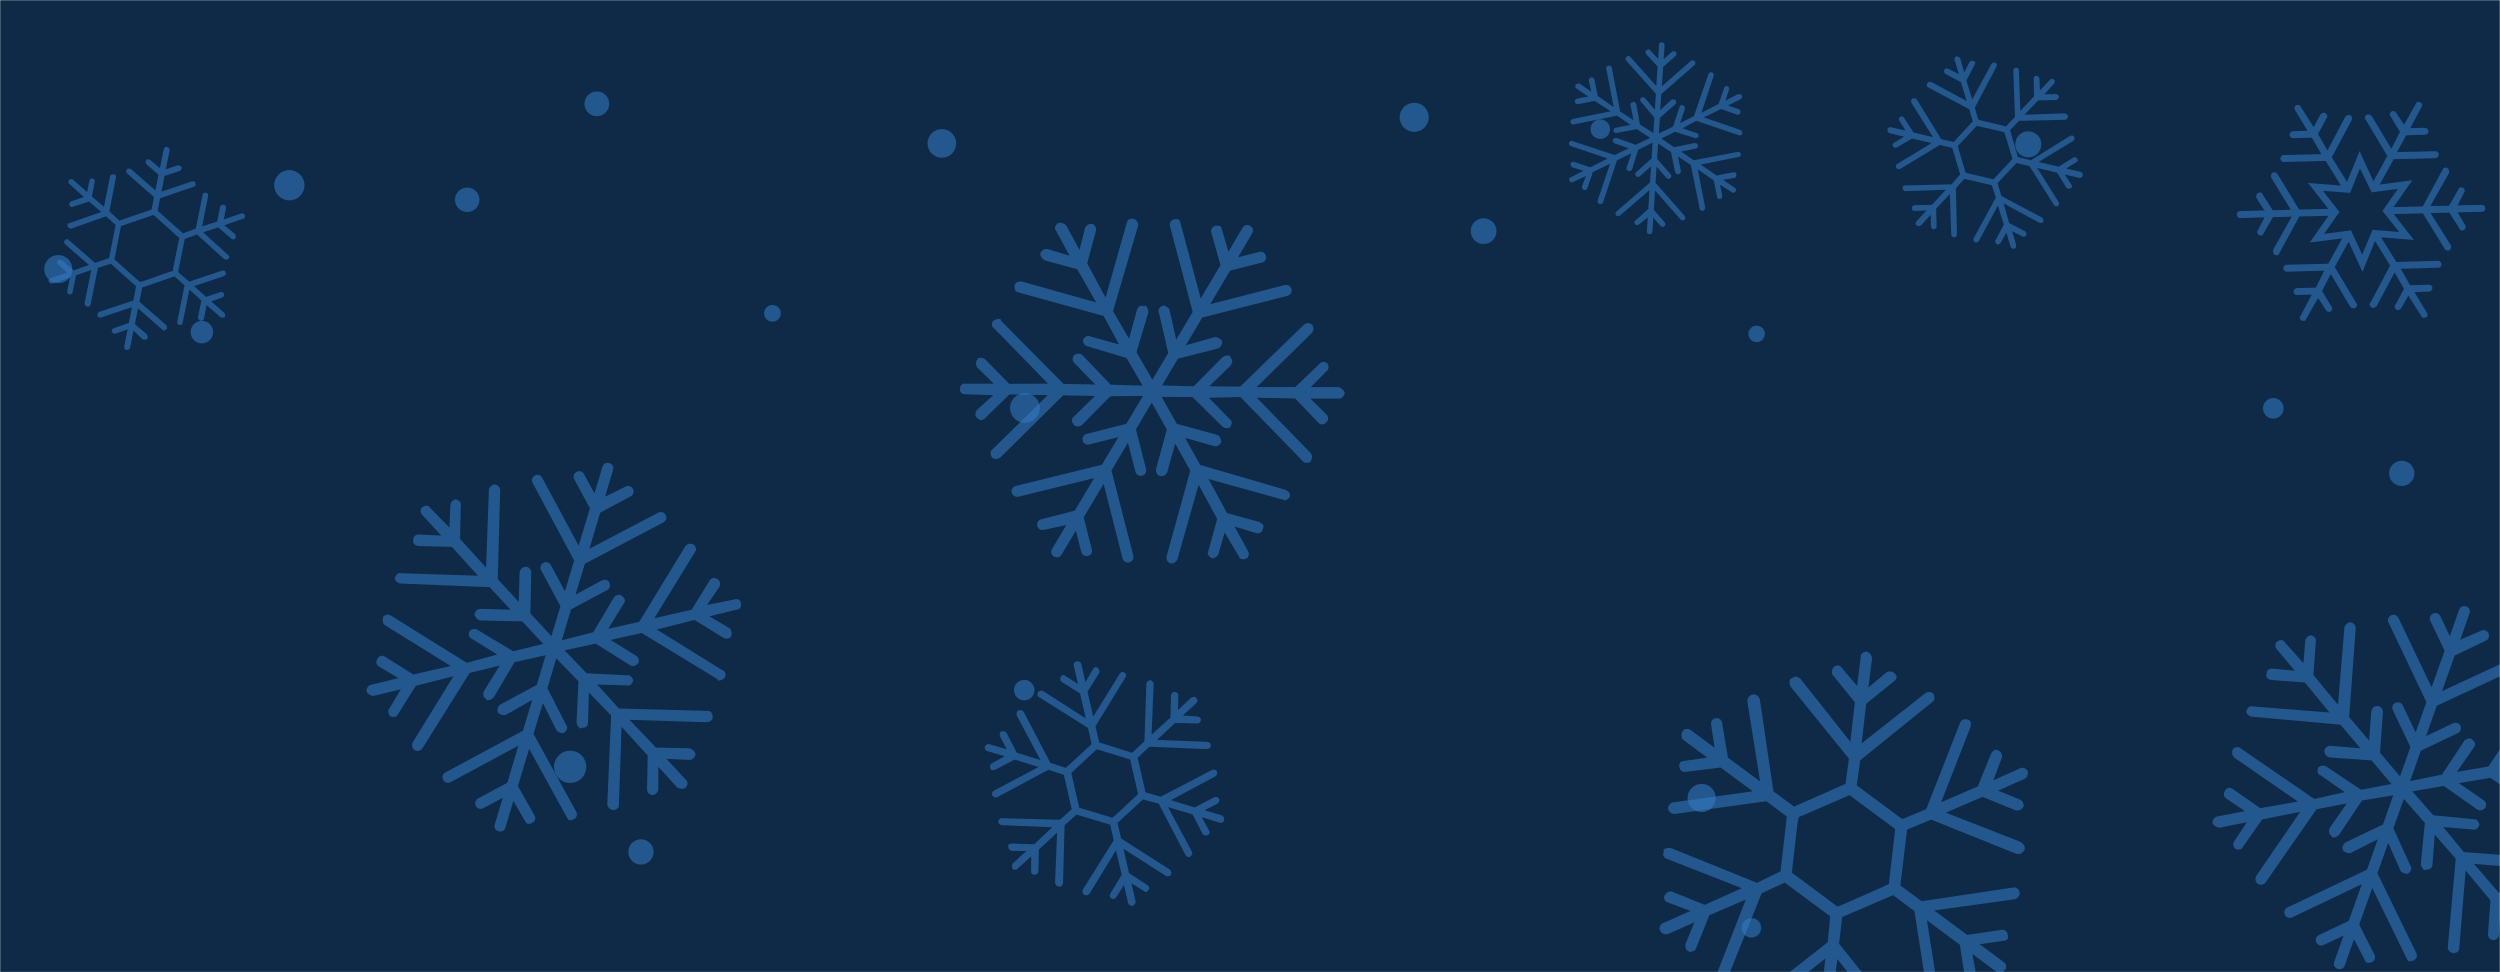 <svg xmlns="http://www.w3.org/2000/svg" version="1.1" xmlns:xlink="http://www.w3.org/1999/xlink" xmlns:svgjs="http://svgjs.dev/svgjs" width="1440" height="560" preserveAspectRatio="none" viewBox="0 0 1440 560"><g mask="url(&quot;#SvgjsMask1008&quot;)" fill="none"><rect width="1440" height="560" x="0" y="0" fill="#0e2a47"></rect><circle r="7.425" cx="854.545" cy="133.155" filter="url(#SvgjsFilter1009)" fill="rgba(51, 121, 194, 0.58)"></circle><circle r="8.105" cx="33.585" cy="155.025" filter="url(#SvgjsFilter1009)" fill="rgba(51, 121, 194, 0.58)"></circle><circle r="5.945" cx="1309.425" cy="235.205" filter="url(#SvgjsFilter1009)" fill="rgba(51, 121, 194, 0.58)"></circle><circle r="4.83" cx="444.93" cy="180.5" filter="url(#SvgjsFilter1009)" fill="rgba(51, 121, 194, 0.58)"></circle><circle r="5.905" cx="589.965" cy="397.515" filter="url(#SvgjsFilter1009)" fill="rgba(51, 121, 194, 0.58)"></circle><circle r="8.13" cx="980.14" cy="459.65" filter="url(#SvgjsFilter1009)" fill="rgba(51, 121, 194, 0.58)"></circle><circle r="5.63" cx="1008.8" cy="534.42" filter="url(#SvgjsFilter1009)" fill="rgba(51, 121, 194, 0.58)"></circle><circle r="8.39" cx="814.57" cy="67.57" filter="url(#SvgjsFilter1009)" fill="rgba(51, 121, 194, 0.58)"></circle><circle r="4.75" cx="1011.81" cy="192.33" filter="url(#SvgjsFilter1009)" fill="rgba(51, 121, 194, 0.58)"></circle><circle r="9.3" cx="328.41" cy="441.7" filter="url(#SvgjsFilter1009)" fill="rgba(51, 121, 194, 0.58)"></circle><circle r="8.255" cx="542.515" cy="82.605" filter="url(#SvgjsFilter1009)" fill="rgba(51, 121, 194, 0.58)"></circle><circle r="7.52" cx="1168.28" cy="83.15" filter="url(#SvgjsFilter1009)" fill="rgba(51, 121, 194, 0.58)"></circle><circle r="7.285" cx="1383.405" cy="272.655" filter="url(#SvgjsFilter1009)" fill="rgba(51, 121, 194, 0.58)"></circle><circle r="8.56" cx="590.35" cy="235" filter="url(#SvgjsFilter1009)" fill="rgba(51, 121, 194, 0.58)"></circle><circle r="7.295" cx="369.185" cy="490.715" filter="url(#SvgjsFilter1009)" fill="rgba(51, 121, 194, 0.58)"></circle><circle r="8.73" cx="166.66" cy="106.7" filter="url(#SvgjsFilter1009)" fill="rgba(51, 121, 194, 0.58)"></circle><circle r="7.05" cx="269.11" cy="115.08" filter="url(#SvgjsFilter1009)" fill="rgba(51, 121, 194, 0.58)"></circle><circle r="7.14" cx="343.78" cy="59.79" filter="url(#SvgjsFilter1009)" fill="rgba(51, 121, 194, 0.58)"></circle><circle r="6.49" cx="116.28" cy="191.3" filter="url(#SvgjsFilter1009)" fill="rgba(51, 121, 194, 0.58)"></circle><circle r="5.63" cx="921.75" cy="74.39" filter="url(#SvgjsFilter1009)" fill="rgba(51, 121, 194, 0.58)"></circle><path d="M995 563.6L1014.7 514.5 1028 508.4 1054.2 527.8 1052.8 542.7 1011 575.5C1010.6 576 1010.6 576 1010.2 576.5 1009.4 577.5 1009.2 578.9 1010.4 580.6 1011.9 581.7 1013.3 582 1015 580.8L1051.4 552.1 1048.9 574.9 1032.9 587.7C1032.9 587.7 1032.5 588.3 1032.5 588.3 1031.8 589.3 1031.5 590.7 1032.7 592.4 1033.3 593.6 1035.6 593.7 1037.3 592.6L1048 584.6 1045.9 601.4C1045.7 602.8 1046.8 604.4 1048.8 605.1S1052.2 603.6 1052.8 601.7L1054.5 585.4 1062.9 595.6C1064.1 597.3 1066.4 597.4 1068 596.2 1068.8 595.2 1069.4 593.3 1068.3 591.6L1055.4 575.7 1058.3 552.4 1087.1 588.8C1088.2 590.5 1090.5 590.6 1091.8 590 1093 588.4 1093.6 586.5 1092.4 584.8L1059.3 543.6 1061.1 528.2 1090.4 515.6 1102.7 524.8 1110.9 577.1C1111.2 578.8 1112.8 580 1114.5 579.7S1117.5 577.9 1117.2 576.1L1109.9 530.1 1128.9 544.2 1131.9 563.9C1132.1 565.7 1133.7 566.8 1136 566.9S1138.9 565.1 1138.6 563.3L1136.1 549.5 1150 559.8C1151.6 561 1153.7 560.2 1154.9 558.6 1156 557.1 1155.7 555.3 1154.2 554.2L1140.3 543.9 1153.8 541.9C1156.1 542 1157.2 540.4 1156.4 538.3 1156.2 536.5 1154.6 535.3 1152.8 535.6L1133.1 538.5 1114.1 524.4 1160.3 518C1162.1 517.8 1163.6 515.7 1163.3 513.9S1161.5 511 1159.7 511.2L1106.9 519.1 1094.6 510 1098.5 477.8 1112.3 472.1 1161.4 491.8C1163.3 492.4 1165 491.2 1166.1 489.7 1166.8 487.8 1165.6 486.1 1164 485L1120.8 468.1 1141.9 459 1160.9 466.7C1162.8 467.3 1164.5 466.2 1165.6 464.6 1165.8 463.2 1165.1 461 1163.1 460.4L1150.9 455.4 1166.4 448.5C1167.7 447.8 1168.3 445.9 1168 444.1 1166.9 442.5 1165 441.8 1163.7 442.5L1148.2 449.4 1153.1 436.3C1153.4 434.9 1152.6 432.7 1151.2 432.4 1149.7 431.3 1148.4 431.9 1147.2 433.5 1147.2 433.5 1146.9 434 1146.9 434L1139.2 453 1118.1 462.1 1135 418.8C1135.6 416.9 1135.4 415.1 1133.4 414.5 1131.5 413.9 1130.2 414.5 1129.5 415.5 1129.1 416.1 1129.1 416.1 1129.1 416.1L1109.5 466.1 1095.7 471.8 1069.5 452.4 1071.5 437.9 1113.2 404.2C1114.4 403.6 1114.5 401.3 1113.9 400 1112.7 398.4 1110.4 398.2 1108.8 399.4L1072.3 428.2 1074.9 405.4 1090.8 392.5C1092.5 391.3 1093.1 389.4 1091.6 388.2 1090.4 386.6 1088.1 386.5 1086.8 387.1L1076.2 396 1078.3 379.2C1078.1 377.4 1076.9 375.8 1075 375.2 1074.1 375.3 1072.8 375.9 1072 377 1071.7 377.5 1071.7 377.5 1071.8 378.4L1069.7 395.1 1060.8 384.6C1059.7 382.9 1057.9 383.2 1056.6 383.8 1056.2 384.3 1056.2 384.3 1055.8 384.9 1055.1 385.9 1054.8 387.3 1055.5 388.6L1068.4 404.5 1065.8 427.3 1037 390.9C1035.5 389.7 1033.6 389.1 1032.4 390.6 1031.5 390.8 1031.5 390.8 1031.2 391.3 1030.4 392.3 1030.7 394.1 1031.3 395.4L1065 437 1063 451.5 1033.4 464.6 1021.5 455.8 1013.7 403C1013.4 401.2 1011.4 399.7 1009.6 400S1006.3 402.3 1006.5 404.1L1013.8 450.1 995.3 436.4 991.9 416.3C991.6 414.5 990.1 413.4 988.3 413.7 986.5 413.9 985.3 415.5 985.6 417.3L987.6 430.7 973.7 420.4C972.7 419.6 970.4 419.5 969.2 421.1 968.1 422.6 968.5 425.3 969.5 426.1L983.4 436.4 970 438.3C969.1 438.5 968.2 438.6 967.8 439.1 967.1 440.2 967.2 441.1 967.3 441.9 967.6 443.7 969.1 444.9 970.9 444.6L991.1 442.1 1009.6 455.8 963.5 462.2C962.6 462.3 962.2 462.8 961.4 463.9 961 464.4 960.7 464.9 960.8 465.8 961.1 467.6 963.1 469.1 964.9 468.8L1017.4 461.5 1029.2 470.3 1025.6 501.9 1012 508.5 962.3 488.4C960.9 488.2 959.1 488.5 958.4 489.5 958 490 958 490 958.5 490.4 957.4 491.9 958.1 494.1 960.1 494.7L1003.3 511.6 981.9 521.2 962.9 513.5C961.5 513.3 960.2 513.9 959.4 515 959.4 515 959 515.5 959 515.5 957.9 517 958.7 519.2 960.6 519.8L973.7 524.7 958.2 531.6C957.3 531.7 957 532.2 956.6 532.8 955.8 533.8 955.6 535.2 956.1 535.6 956.9 537.8 958.8 538.4 960.6 538.1L976 531.2 971 543.4C970.3 545.4 971.1 547.5 973 548.2 974.5 548.4 976.6 547.6 976.9 546.2L984.6 527.2 1005.6 518.1 988.7 561.4C988.1 563.3 989.3 565 990.8 566.1 992.2 566.3 994.4 565.6 995 563.6ZM1055.3 519.9L1035.3 505 1032.2 502.8 1032.5 499 1035.3 474.8 1036.1 470.6 1039.5 469.2 1061.9 459.5 1065.3 458 1068.4 460.3 1088.5 475.2 1091.6 477.5 1091.2 481.2 1088.4 505.4 1088 509.1 1084.2 511 1061.9 520.8 1058.4 522.2 1055.3 519.9Z" fill="rgba(51, 121, 194, 0.58)"></path><path d="M407.6 409.5L356.5 408.1 344 394.3 361.2 394.8C363 395.4 364.2 393.7 364.8 391.9 364.5 390.5 363 388.7 361.6 389L337.9 387.8 325.2 374.6 343.1 370.7 363.3 383.4C363.3 383.4 363.9 383.6 363.9 383.6 365.1 384 366.7 383.1 367.7 382.1 368.3 380.3 368 378.9 366.4 377.7L351.7 368.6 369.6 364.6 413.1 391.1C413.1 391.1 413.5 391.9 413.5 391.9 414.8 392.3 416.4 391.4 417.4 390.4 418.5 388.7 417.8 386.5 416 386L378.3 362.6 400 357.1 416.9 367.5C416.9 367.5 416.9 367.5 417.5 367.7 418.7 368.1 420.1 367.8 421.1 366.8 421.7 364.9 421.6 362.9 420 361.7L408.6 355 424.5 351.1C426.5 351 427.1 349.2 426.8 347.8 426.8 345.7 425.1 344.6 422.9 345.3L407.2 348.5 414.4 338C415 336.2 414.9 334.2 413.1 333.6 411.4 332.4 410 332.7 408.8 334.3L398.4 351.2 376.9 356.1 400.4 317.8C401.4 316.7 400.8 314.5 399.1 313.4 397.9 313 395.9 313 394.7 314.7L368.2 358.2 350.3 362.2 359.4 347.5C360.6 345.9 359.7 344.3 358.1 343.1 357 342.1 354.8 342.8 353.8 343.8L341.7 364.2 323.6 368.8 328.9 351 349.7 339.9C351.3 339 351.8 337.2 351 335.6 350.7 334.2 348.3 333.5 346.7 334.3L331.5 342.5 336.9 324.7 382.1 300.9C383.7 300 384.3 298.2 383.4 296.6 382.6 295 380.7 294.5 379.1 295.3L339.5 316.1 345.7 295.3 363.3 285.9C364.9 285 365.4 283.2 364.6 281.6 363.7 280 361.9 279.4 360.3 280.3L348.5 286.1 353.1 270.8C353.7 268.9 352.8 267.3 351 266.8 349.1 266.2 347.5 267.1 347 268.9L342.4 284.2 336.4 273.1C335.5 271.5 333.7 270.9 332.1 271.8S329.9 274.5 330.8 276.1L339.8 292.8 333.3 314.3 312.3 275.2C311.5 273.6 309.6 273 308.1 273.9 306.5 274.8 305.9 276.6 306.8 278.2L330.7 322.8 325.4 340.6 317.3 325.5C316.4 323.9 314.6 323.3 313 324.2 311.4 325 310.8 326.9 311.7 328.5L322.8 349.2 317.6 366.4 305.5 353.3 306 329.4C305.8 328 304.3 326.2 302.9 326.5 300.9 326.6 299.9 327.6 299.3 329.4L298.8 346.7 286.7 333.6 288.1 282.6C288 280.6 287 279.6 285.1 279 283.1 279.1 281.9 280.7 281.6 282L280 327 265 310.4 265.4 291.1C266 289.3 264.3 288.1 262.5 287.6 261.1 287.8 259.3 289.3 259.4 291.3L258.9 303.9 247.7 292.5C246.8 290.9 244.8 290.9 243 292.4 242 293.4 242.1 295.5 243.1 296.5L254.2 308.5 241 307.9C239 307.9 237.8 309.6 238.1 311 237.5 312.8 238.6 313.8 239.8 314.2 240.4 314.4 240.4 314.4 241 314.5L260.3 315 275.3 331.6 230.9 330.2C229.1 329.7 227.9 331.3 227.4 333.2 227.6 334.6 228.7 335.5 229.9 335.9 230.5 336.1 230.5 336.1 230.5 336.1L282 338.2 294.1 351.2 276.9 350.7C274.9 350.8 273.9 351.8 273.3 353.7 273.6 355.1 274.4 356.7 275.7 357.1 276.3 357.2 276.3 357.2 276.9 357.4L300.8 357.9 312.9 370.9 295.6 375.1 275.2 362.9C273.6 361.8 271.4 362.4 270.4 363.5 269.8 365.3 269.9 367.3 271.7 367.9L286.4 377 268.9 381.8 225 354.5C223.9 353.5 221.7 354.2 220.7 355.2 220.2 357.1 220.2 359.1 221.9 360.2L259.6 383.6 238.1 388.5 221.8 378.3C220.2 377.1 218 377.8 217.4 379.6 216.4 380.7 216.5 382.7 218.1 383.8L229.5 390.6 213.6 394.5C212.2 394.7 211 396.4 211.1 398.4 211.5 399.2 212.5 400.2 213.8 400.6 213.8 400.6 214.4 400.8 215 400.9L230.9 397 224.1 408.4C223.1 409.4 223.8 411.6 224.8 412.6 225.5 412.8 225.5 412.8 225.5 412.8 227.3 413.3 228.9 412.5 229.3 411.3L239.5 395 261.2 389.5 237.6 427.8C237.1 429.7 237.3 431.1 239 432.2 239 432.2 239.6 432.4 239.6 432.4 240.8 432.8 242.2 432.5 243.4 430.9L270.5 387.6 287.8 383.4 278.7 398.1C278.1 399.9 278.2 401.9 280 402.5 279.8 403.1 280.5 403.3 280.5 403.3 281.7 403.6 283.3 402.8 284.3 401.8L296.4 381.4 314.3 377.4 309.2 394.5 288.4 405.7C286.8 406.5 286.1 409 286.9 410.6 288 411.6 289.8 412.1 291.2 411.9L306.6 403.1 301.2 420.9 256.6 444.9C255 445.7 254.4 447.6 255.3 449.2 256.1 450.8 258 451.3 259.6 450.5L298.6 429.5 292.2 450.9 275.4 459.9C273.8 460.8 273.3 462.6 274.1 464.2S276.8 466.4 278.4 465.5L289.6 459.5 285 474.8C284.4 476.7 285.3 478.3 287.1 478.8 289 479.4 290.5 478.5 291.1 476.7L295.7 461.3 302.3 472.7C302.8 473.5 303.2 474.3 303.8 474.5 304.4 474.7 305.8 474.4 306.6 474 308.2 473.1 308.8 471.3 307.9 469.7L298.3 452.8 304.8 431.3 326.4 470.6C326.8 471.4 327.2 472.2 327.8 472.4 328.4 472.5 329.8 472.3 330.6 471.9 332.2 471 332.8 469.2 331.9 467.6L307.3 422.7 312.7 405 320.6 420.7C321.1 421.5 322.3 421.9 322.9 422.1 323.5 422.3 324.1 422.5 324.9 422 326.5 421.2 327.3 418.7 326.2 417.7L315.3 396.4 320.4 379.2 333.2 392.4 332.1 416.1C332.3 417.6 333.2 419.2 334.4 419.5 335 419.7 335 419.7 335.2 419.1 337 419.6 338.8 418.2 338.7 416.2L339.2 398.9 352 412.1 349.8 463.6C350.1 465 351.1 466 352.4 466.4 353 466.6 353 466.6 353 466.6 355 466.5 356.6 465.6 356.5 463.6L358 418.6 373.1 435.2 372.7 454.4C372.7 456.5 373.8 457.4 375 457.8 375 457.8 375.6 458 375.6 458 377.6 457.9 378.8 456.3 379.2 455.1L379.2 441.7 390.2 453.7C390.9 453.9 391.5 454.1 392.1 454.3 392.7 454.5 394.1 454.2 394.9 453.8 396.1 452.1 396.6 450.3 395 449.1L383.9 437.1 397.1 437.7C399.1 437.7 400.3 436 400.6 434.8 400.6 432.8 398.9 431.6 397.1 431L377.8 430.6 362.6 414.6 407 416C409 415.9 410.8 414.5 410.5 413 410.5 411 409.6 409.4 407.6 409.5Z" fill="rgba(51, 121, 194, 0.58)"></path><path d="M1470.1 494.6L1419.2 490.8 1407.3 476.4 1424.5 477.8C1426.3 478.4 1427.6 476.8 1428.2 475 1428 473.6 1426.7 471.7 1425.2 471.9L1401.6 469.6 1389.5 455.8 1407.6 452.7 1427.2 466.5C1427.2 466.5 1427.8 466.7 1427.8 466.7 1429 467.1 1430.6 466.3 1431.6 465.3 1432.3 463.5 1432.1 462.1 1430.5 460.9L1416.3 451.1 1434.4 448 1476.6 476.5C1476.6 476.5 1477 477.3 1477 477.3 1478.2 477.8 1479.8 477 1480.8 476 1482.1 474.4 1481.5 472.2 1479.7 471.5L1443.1 446.3 1465.1 441.9 1481.5 453.1C1481.5 453.1 1481.5 453.1 1482.1 453.4 1483.3 453.8 1484.7 453.6 1485.7 452.6 1486.4 450.8 1486.4 448.8 1484.8 447.5L1473.8 440.2 1489.9 437.1C1491.9 437.1 1492.5 435.3 1492.4 433.9 1492.4 431.9 1490.8 430.6 1488.6 431.2L1472.7 433.7 1480.4 423.6C1481.1 421.8 1481.1 419.7 1479.3 419.1 1477.7 417.8 1476.3 418 1475 419.6L1463.8 436 1442 439.8 1467.5 402.7C1468.5 401.7 1467.9 399.4 1466.3 398.2 1465.1 397.8 1463.1 397.7 1461.8 399.3L1433.3 441.5 1415.2 444.6 1425 430.4C1426.3 428.8 1425.5 427.2 1423.9 425.9 1422.9 424.9 1420.7 425.5 1419.6 426.5L1406.5 446.2 1388.2 449.9 1394.4 432.4 1415.7 422.3C1417.3 421.5 1417.9 419.7 1417.2 418.1 1417 416.7 1414.6 415.8 1412.9 416.6L1397.4 424 1403.6 406.5 1450 384.9C1451.6 384.1 1452.3 382.3 1451.5 380.7 1450.7 379.1 1448.9 378.4 1447.3 379.2L1406.6 398.1 1413.9 377.6 1431.9 369C1433.5 368.2 1434.1 366.4 1433.4 364.8 1432.6 363.1 1430.8 362.5 1429.1 363.3L1417.1 368.5 1422.4 353.4C1423.1 351.6 1422.3 350 1420.5 349.3 1418.7 348.7 1417.1 349.5 1416.4 351.3L1411.1 366.4 1405.6 354.9C1404.8 353.3 1403 352.7 1401.4 353.4S1399.1 356 1399.9 357.7L1408.1 374.8 1400.6 395.9 1381.5 355.9C1380.7 354.3 1378.9 353.6 1377.3 354.4 1375.7 355.2 1375 357 1375.8 358.6L1397.6 404.4 1391.4 421.9 1384 406.3C1383.2 404.7 1381.4 404.1 1379.8 404.8 1378.1 405.6 1377.5 407.4 1378.3 409.1L1388.4 430.3 1382.4 447.2 1370.9 433.6 1372.6 409.8C1372.4 408.3 1371 406.5 1369.6 406.7 1367.6 406.6 1366.6 407.6 1365.9 409.4L1364.6 426.6 1353.1 413 1356.9 362.1C1356.9 360.1 1355.9 359 1354.1 358.4 1352.1 358.4 1350.9 360 1350.4 361.2L1346.7 406 1332.5 388.8 1333.9 369.6C1334.5 367.7 1332.9 366.5 1331.1 365.9 1329.7 366 1327.8 367.4 1327.8 369.4L1326.8 382 1316.1 370C1315.3 368.4 1313.3 368.3 1311.4 369.7 1310.4 370.7 1310.3 372.7 1311.3 373.8L1321.8 386.3 1308.7 385.1C1306.7 385 1305.4 386.6 1305.6 388 1304.9 389.8 1305.9 390.9 1307.1 391.3 1307.8 391.5 1307.8 391.5 1308.4 391.7L1327.6 393.1 1341.8 410.4 1297.5 406.9C1295.7 406.3 1294.5 407.9 1293.8 409.7 1294 411.1 1295 412.1 1296.2 412.6 1296.8 412.8 1296.8 412.8 1296.8 412.8L1348.1 417.4 1359.6 431 1342.4 429.6C1340.4 429.6 1339.4 430.6 1338.7 432.4 1338.9 433.8 1339.7 435.5 1340.9 435.9 1341.5 436.1 1341.5 436.1 1342.1 436.3L1366 438 1377.5 451.6 1360 454.9 1340.2 441.7C1338.6 440.5 1336.4 441.1 1335.3 442 1334.7 443.9 1334.6 445.9 1336.5 446.5L1350.6 456.3 1333 460.2 1290.4 430.9C1289.4 429.8 1287.2 430.4 1286.1 431.4 1285.5 433.2 1285.5 435.2 1287.1 436.5L1323.6 461.7 1301.9 465.5 1286.1 454.5C1284.5 453.2 1282.3 453.8 1281.6 455.6 1280.6 456.6 1280.6 458.6 1282.2 459.9L1293.1 467.2 1277.1 470.3C1275.7 470.5 1274.4 472.1 1274.4 474.1 1274.8 474.9 1275.8 475.9 1277 476.4 1277 476.4 1277.6 476.6 1278.2 476.8L1294.2 473.6 1286.9 484.6C1285.9 485.6 1286.5 487.9 1287.5 488.9 1288.1 489.1 1288.1 489.1 1288.1 489.1 1289.9 489.8 1291.5 489 1291.9 487.8L1303 472 1324.9 467.6 1299.5 504.7C1298.9 506.5 1299 507.9 1300.6 509.2 1300.6 509.2 1301.2 509.4 1301.2 509.4 1302.5 509.8 1303.9 509.7 1305.1 508.1L1334.3 466.1 1351.7 462.8 1341.9 477C1341.3 478.8 1341.3 480.8 1343.1 481.5 1342.9 482.1 1343.5 482.3 1343.5 482.3 1344.7 482.7 1346.3 481.9 1347.3 480.9L1360.5 461.1 1378.5 458.1 1372.6 474.9 1351.3 485.1C1349.7 485.8 1348.8 488.3 1349.6 489.9 1350.6 490.9 1352.4 491.6 1353.8 491.4L1369.6 483.4 1363.4 500.9 1317.6 522.7C1316 523.5 1315.3 525.3 1316.1 526.9 1316.9 528.5 1318.7 529.2 1320.3 528.4L1360.4 509.3 1352.9 530.4 1335.7 538.6C1334.1 539.4 1333.4 541.2 1334.2 542.8S1336.8 545.1 1338.4 544.3L1349.9 538.9 1344.5 554C1343.9 555.8 1344.7 557.4 1346.5 558 1348.3 558.7 1349.9 557.9 1350.6 556.1L1355.9 541 1362 552.7C1362.3 553.5 1362.7 554.3 1363.3 554.5 1363.9 554.7 1365.4 554.6 1366.2 554.2 1367.8 553.4 1368.5 551.6 1367.7 549.9L1358.9 532.6 1366.4 511.5 1386.1 551.7C1386.5 552.5 1386.8 553.4 1387.4 553.6 1388 553.8 1389.5 553.6 1390.3 553.2 1391.9 552.4 1392.6 550.6 1391.8 549L1369.4 503 1375.6 485.5 1382.8 501.7C1383.2 502.5 1384.4 502.9 1385 503.1 1385.6 503.3 1386.2 503.5 1387 503.2 1388.6 502.4 1389.5 500 1388.5 498.9L1378.6 477.1 1384.6 460.2 1396.7 474 1394.4 497.6C1394.6 499 1395.3 500.7 1396.5 501.1 1397.1 501.3 1397.1 501.3 1397.4 500.7 1399.2 501.4 1401 500 1401.1 498L1402.4 480.8 1414.5 494.6 1409.9 545.9C1410 547.3 1411 548.3 1412.2 548.8 1412.8 549 1412.8 549 1412.8 549 1414.9 549 1416.5 548.3 1416.5 546.2L1420.2 501.4 1434.5 518.6 1433.1 537.8C1433 539.9 1434 540.9 1435.2 541.3 1435.2 541.3 1435.9 541.5 1435.9 541.5 1437.9 541.6 1439.1 540 1439.5 538.8L1440.2 525.4 1450.7 538C1451.3 538.2 1451.9 538.4 1452.5 538.6 1453.1 538.8 1454.5 538.7 1455.3 538.3 1456.6 536.7 1457.2 534.9 1455.6 533.6L1445.1 521.1 1458.3 522.3C1460.3 522.4 1461.6 520.8 1462 519.6 1462 517.5 1460.4 516.3 1458.6 515.7L1439.4 514.3 1425 497.6 1469.2 501.1C1471.2 501.1 1473.1 499.7 1472.9 498.3 1472.9 496.3 1472.2 494.7 1470.1 494.6Z" fill="rgba(51, 121, 194, 0.58)"></path><path d="M1127.2 134.8L1126.6 108.4 1131.5 103 1147.3 106.7 1149.6 113.8 1136.9 137.1C1136.8 137.4 1136.8 137.4 1136.7 137.7 1136.6 138.4 1136.8 139.1 1137.6 139.6 1138.6 139.8 1139.2 139.7 1139.8 138.8L1150.8 118.4 1154.2 129.4 1149.4 138.4C1149.4 138.4 1149.3 138.7 1149.3 138.7 1149.2 139.4 1149.3 140.1 1150.2 140.6 1150.8 141.1 1151.8 140.6 1152.4 139.8L1155.7 134 1158.1 142.1C1158.2 142.8 1159.1 143.3 1160.1 143.3S1161.4 141.9 1161.3 140.9L1158.9 133.1 1164.7 136.1C1165.6 136.7 1166.7 136.3 1167.2 135.4 1167.4 134.8 1167.3 133.8 1166.4 133.2L1157.3 128.5 1154.1 117.2 1174.5 128.2C1175.4 128.8 1176.4 128.4 1176.9 127.8 1177.1 126.9 1177 125.9 1176.2 125.3L1152.8 112.9 1150.6 105.5 1161.5 93.9 1169 95.7 1183.1 118.1C1183.6 118.9 1184.5 119.1 1185.3 118.6S1186.3 117.2 1185.8 116.4L1173.4 96.7 1184.9 99.5 1190.1 107.9C1190.6 108.7 1191.5 108.9 1192.6 108.5S1193.6 107.1 1193.1 106.3L1189.3 100.5 1197.7 102.5C1198.6 102.7 1199.4 101.9 1199.7 101 1199.9 100 1199.4 99.3 1198.5 99L1190.1 97.1 1195.8 93.5C1196.9 93.1 1197.1 92.2 1196.4 91.3 1195.9 90.5 1194.9 90.3 1194.2 90.8L1185.7 96 1174.2 93.3 1194.1 81.2C1194.9 80.8 1195.2 79.5 1194.7 78.8S1193.3 77.8 1192.5 78.2L1169.8 92.3 1162.3 90.5 1157.8 75 1163 69.6 1189.5 69C1190.5 68.9 1191 68 1191.2 67.1 1191.1 66.1 1190.3 65.5 1189.3 65.3L1166.1 66.1 1174 57.8 1184.3 57.6C1185.3 57.5 1185.8 56.6 1186 55.7 1185.9 55 1185.1 54.1 1184.1 54.2L1177.5 54.3 1183.2 48.1C1183.7 47.5 1183.6 46.5 1183.1 45.8 1182.2 45.2 1181.2 45.3 1180.8 45.9L1175 52.1 1174.7 45.1C1174.5 44.4 1173.7 43.6 1173 43.7 1172.1 43.5 1171.7 44.1 1171.4 45 1171.4 45 1171.4 45.3 1171.4 45.3L1171.6 55.5 1163.7 63.9 1162.9 40.7C1162.8 39.7 1162.4 38.9 1161.3 39 1160.3 39.1 1159.9 39.6 1159.7 40.3 1159.7 40.6 1159.7 40.6 1159.7 40.6L1160.6 67.4 1155.4 72.8 1139.5 69 1137.5 62 1150 38.3C1150.5 37.7 1150.1 36.7 1149.5 36.2 1148.6 35.7 1147.6 36.1 1147 36.9L1136 57.3 1132.6 46.4 1137.4 37.3C1137.9 36.4 1137.9 35.4 1136.9 35.2 1136.1 34.7 1135 35.1 1134.5 35.6L1131.4 41.8 1129.1 33.7C1128.6 32.9 1127.7 32.4 1126.7 32.5 1126.3 32.7 1125.9 33.3 1125.7 33.9 1125.7 34.2 1125.7 34.2 1125.9 34.6L1128.3 42.7 1122.1 39.6C1121.2 39.1 1120.4 39.5 1120 40.1 1119.9 40.4 1119.9 40.4 1119.8 40.7 1119.7 41.3 1119.9 42 1120.4 42.5L1129.5 47.3 1132.8 58.2 1112.4 47.2C1111.5 47 1110.5 47.1 1110.2 48 1109.9 48.2 1109.9 48.2 1109.8 48.5 1109.6 49.2 1110.1 49.9 1110.7 50.4L1134.3 62.9 1136.3 69.9 1125.3 81.8 1118.1 80.1 1104.1 57.4C1103.6 56.6 1102.4 56.3 1101.6 56.8S1100.5 58.5 1101 59.3L1113.4 79 1102.2 76.3 1096.7 67.8C1096.2 67 1095.3 66.8 1094.5 67.3 1093.7 67.8 1093.5 68.7 1094 69.5L1097.6 75.2 1089.2 73.3C1088.5 73.1 1087.4 73.5 1087.2 74.4 1087 75.4 1087.7 76.5 1088.3 76.7L1096.8 78.7 1091 82.2C1090.6 82.5 1090.2 82.7 1090.1 83 1090 83.6 1090.2 84 1090.5 84.4 1090.9 85.2 1091.9 85.4 1092.6 84.9L1101.4 79.8 1112.6 82.4 1092.7 94.5C1092.3 94.7 1092.2 95 1092.1 95.7 1092 96 1091.9 96.3 1092.2 96.7 1092.7 97.4 1093.9 97.7 1094.7 97.2L1117.3 83.5 1124.5 85.2 1129.1 100.4 1124.1 106.2 1097.4 106.8C1096.7 106.9 1095.9 107.4 1095.7 108 1095.7 108.3 1095.7 108.3 1096 108.4 1095.8 109.3 1096.6 110.2 1097.6 110.1L1120.8 109.3 1112.8 118 1102.6 118.2C1101.9 118.3 1101.4 118.9 1101.3 119.5 1101.3 119.5 1101.2 119.8 1101.2 119.8 1101 120.8 1101.8 121.6 1102.8 121.5L1109.7 121.2 1104 127.4C1103.6 127.6 1103.5 127.9 1103.5 128.3 1103.3 128.9 1103.5 129.6 1103.8 129.6 1104.6 130.5 1105.6 130.4 1106.4 129.9L1112.1 123.7 1112.2 130.3C1112.3 131.3 1113.1 132.2 1114.1 132.1 1114.8 131.9 1115.6 131.1 1115.5 130.4L1115.2 120.2 1123.1 111.8 1123.9 135C1124 136.1 1124.8 136.6 1125.8 136.8 1126.5 136.6 1127.3 135.9 1127.2 134.8ZM1146.3 102.8L1134.1 100 1132.3 99.5 1131.7 97.8 1128.2 86.1 1127.7 84 1129 82.7 1137.4 73.8 1138.7 72.4 1140.5 72.9 1152.7 75.7 1154.5 76.2 1155.1 78 1158.6 89.6 1159.2 91.4 1157.8 93.1 1149.5 101.9 1148.2 103.3 1146.3 102.8Z" fill="rgba(51, 121, 194, 0.58)"></path><path d="M586.5 168.4L635.7 182 644.6 198.4 628 193.8C626.4 192.8 624.8 194.1 623.8 195.8 623.7 197.2 624.7 199.3 626.2 199.4L648.9 206.2 658.1 222.1 639.8 221.6 623.2 204.3C623.2 204.3 622.7 204 622.7 204 621.6 203.4 619.8 203.8 618.6 204.6 617.6 206.2 617.5 207.7 618.9 209.2L630.9 221.5 612.6 221.1 576.7 184.9C576.7 184.9 576.5 184 576.5 184 575.4 183.4 573.6 183.8 572.4 184.6 570.9 185.9 571 188.2 572.7 189.2L603.7 221 581.3 221.1 567.4 206.9C567.4 206.9 567.4 206.9 566.8 206.6 565.7 205.9 564.3 205.8 563.1 206.6 562.1 208.3 561.7 210.2 563 211.8L572.4 221 556 221C554.1 220.6 553.1 222.2 553 223.7 552.5 225.6 553.9 227.2 556.2 227.1L572.2 227.6 562.7 236.1C561.7 237.8 561.3 239.8 562.9 240.7 564.3 242.3 565.7 242.4 567.2 241.1L581.4 227.2 603.5 227.6 571.4 259.1C570.2 259.9 570.3 262.2 571.6 263.8 572.7 264.4 574.7 264.8 576.2 263.5L612.4 227.7 630.7 228.1 618.4 240.1C616.8 241.5 617.3 243.2 618.6 244.7 619.4 246 621.7 245.8 622.9 245.1L639.6 228.2 658.3 228.1 648.8 244.1 626 249.9C624.2 250.3 623.2 252 623.7 253.7 623.6 255.2 625.8 256.5 627.5 256L644.2 251.8 634.7 267.7 585.1 279.9C583.3 280.4 582.3 282 582.8 283.8 583.2 285.5 584.9 286.5 586.6 286.1L630.2 275.4 619.1 294.1 599.8 299.1C598 299.5 597 301.2 597.5 302.9 597.9 304.7 599.6 305.6 601.3 305.2L614.2 302.4 606 316.2C605 317.8 605.5 319.6 607.1 320.5 608.8 321.5 610.5 321.1 611.5 319.4L619.7 305.7 622.8 317.9C623.3 319.7 624.9 320.7 626.7 320.2S629.4 318.1 628.9 316.4L624.2 298 635.7 278.7 646.6 321.7C647.1 323.4 648.7 324.4 650.5 323.9 652.2 323.5 653.2 321.8 652.8 320.1L640.2 271 649.7 255 654 271.7C654.4 273.4 656.1 274.4 657.8 274 659.6 273.5 660.6 271.9 660.1 270.1L654.3 247.3 663.4 231.9 672.1 247.4 665.8 270.5C665.7 272 666.7 274 668.1 274.1 670.1 274.6 671.3 273.8 672.3 272.1L676.9 255.5 685.6 271.1 672 320.3C671.6 322.3 672.3 323.5 674 324.5 676 324.9 677.5 323.6 678.1 322.5L690.4 279.2 701.1 298.9 696 317.5C695 319.1 696.4 320.6 698 321.6 699.4 321.7 701.5 320.7 701.9 318.8L705.4 306.7 713.6 320.5C714 322.2 716 322.6 718.1 321.6 719.3 320.9 719.7 318.9 719 317.7L711.1 303.3 723.7 307.1C725.7 307.5 727.2 306.2 727.3 304.8 728.3 303.1 727.5 301.9 726.4 301.3 725.9 301 725.9 301 725.3 300.6L706.8 295.6 696.1 275.9 738.9 287.8C740.5 288.8 742.1 287.5 743.1 285.8 743.2 284.4 742.4 283.2 741.3 282.6 740.7 282.2 740.7 282.2 740.7 282.2L691.3 267.8 682.6 252.2 699.2 256.9C701.2 257.3 702.4 256.5 703.4 254.9 703.5 253.4 703 251.7 701.9 251 701.4 250.7 701.4 250.7 700.8 250.4L677.8 244.1 669.1 228.6 686.9 228.7 703.8 245.4C705.1 247 707.4 246.8 708.6 246.1 709.6 244.4 710 242.4 708.4 241.5L696.3 229.1 714.5 228.7 750.5 265.7C751.3 266.9 753.6 266.8 754.8 266 755.8 264.4 756.2 262.4 754.9 260.9L723.9 229.1 746 229.5 759.3 243.4C760.6 244.9 762.9 244.8 763.9 243.2 765.1 242.4 765.5 240.4 764.2 238.9L754.8 229.6 771.2 229.6C772.6 229.7 774.2 228.4 774.6 226.4 774.4 225.5 773.6 224.3 772.5 223.7 772.5 223.7 771.9 223.4 771.4 223L755 223 764.3 213.6C765.5 212.8 765.4 210.5 764.6 209.3 764.1 209 764.1 209 764.1 209 762.4 208 760.7 208.5 760 209.6L746.1 222.9 723.8 223 755.9 191.5C756.8 189.8 756.9 188.4 755.6 186.9 755.6 186.9 755.1 186.6 755.1 186.6 754 185.9 752.5 185.8 751 187.1L714.3 222.7 696.5 222.5 708.9 210.5C709.9 208.8 710.3 206.9 708.6 205.9 709 205.3 708.4 205 708.4 205 707.3 204.4 705.6 204.8 704.3 205.6L687.6 222.5 669.3 222 678.5 206.6 701.3 200.8C703 200.3 704.3 198.1 703.9 196.4 703.1 195.2 701.4 194.2 700 194.1L683 198.9 692.5 182.9 741.6 170.4C743.4 169.9 744.3 168.3 743.9 166.5 743.4 164.8 741.8 163.8 740 164.2L697.1 175.2 708.5 155.9 726.9 151.2C728.7 150.8 729.6 149.1 729.2 147.4S727.1 144.7 725.3 145.1L713.1 148.2 721.2 134.5C722.2 132.8 721.8 131.1 720.1 130.1 718.5 129.1 716.7 129.6 715.7 131.2L707.6 145 703.9 132.4C703.7 131.5 703.4 130.6 702.9 130.3 702.3 130 700.9 129.9 700 130.1 698.3 130.5 697.3 132.2 697.7 133.9L703 152.7 691.6 171.9 680 128.6C679.8 127.8 679.6 126.9 679 126.6 678.5 126.2 677.1 126.1 676.2 126.4 674.4 126.8 673.5 128.5 673.9 130.2L687 179.7 677.5 195.6 673.6 178.4C673.4 177.5 672.3 176.9 671.7 176.5 671.2 176.2 670.6 175.9 669.7 176.1 668 176.6 666.7 178.8 667.5 180L672.9 203.3 663.8 218.7 654.6 202.9 661.4 180.1C661.5 178.7 661.1 176.9 660 176.3 659.4 175.9 659.4 175.9 659.1 176.5 657.4 175.5 655.4 176.5 654.9 178.5L650.3 195.1 641.1 179.2 655.6 129.8C655.7 128.3 654.9 127.1 653.8 126.5 653.2 126.1 653.2 126.1 653.2 126.1 651.3 125.7 649.5 126.2 649.1 128.1L636.8 171.4 626.2 151.7 631.2 133.2C631.6 131.2 630.9 130 629.8 129.3 629.8 129.3 629.2 129 629.2 129 627.2 128.6 625.7 129.9 625.1 131L621.8 144 614 129.6C613.4 129.3 612.9 129 612.3 128.7 611.8 128.3 610.3 128.2 609.5 128.4 607.9 129.8 607 131.4 608.3 133L616.1 147.3 603.5 143.5C601.5 143.1 600 144.4 599.3 145.5 598.9 147.5 600.2 149 601.9 150L620.5 155.1 631.4 174.2 588.7 162.2C586.7 161.8 584.6 162.8 584.5 164.2 584.1 166.2 584.5 168 586.5 168.4Z" fill="rgba(51, 121, 194, 0.58)"></path><path d="M697.9 443.6L668.6 458.9 659.8 456.4 655.3 436.5 662 430.1 695.1 431.5C695.5 431.4 695.5 431.4 695.9 431.3 696.7 431.1 697.4 430.6 697.5 429.3 697.3 428.1 696.7 427.5 695.4 427.3L666.4 426.2 676.9 416.4 689.7 416.7C689.7 416.7 690.1 416.7 690.1 416.7 690.9 416.5 691.6 415.9 691.7 414.6 691.9 413.8 690.9 412.8 689.6 412.7L681.3 412.1 689.1 405C689.8 404.4 689.9 403.2 689.2 402.1S687 401.4 685.9 402L678.5 409 678.7 400.8C678.8 399.5 677.8 398.6 676.5 398.4 675.7 398.6 674.6 399.3 674.5 400.5L674.2 413.3 663.3 423.2 664.5 394.2C664.6 392.9 663.5 392 662.7 391.7 661.5 392 660.4 392.7 660.3 393.9L659.2 427 652.1 433.6 633.1 427.6 631 418.3 648.3 390.1C648.9 389.1 648.7 388 647.7 387.4S645.6 387 645 388L629.7 412.8 626.4 398.4 633 387.9C633.6 386.9 633.4 385.7 632.3 384.7S630.2 384.4 629.6 385.4L625.2 392.9 622.8 382.4C622.5 381.2 621.2 380.7 620 381 618.8 381.3 618.2 382.2 618.5 383.4L620.9 393.9 613.7 389.4C612.7 388.4 611.5 388.7 611 390 610.4 391 610.6 392.2 611.6 392.8L622.1 399.4 625.4 413.8 600.9 398.1C600 397.5 598.4 397.8 597.8 398.8S597.5 400.9 598.4 401.5L626.7 419.3 628.8 428.6 613.9 442.3 605 439.4 589.7 410.1C589.1 409 587.8 408.9 586.6 409.1 585.5 409.8 585.4 411.1 585.7 412.2L599.3 437.8 585.7 433.6 579.8 422.2C579.1 421.1 577.8 421 576.7 421.3 576 421.8 575.5 423.2 576.1 424.3L579.9 431.6 569.7 428.6C568.9 428.4 567.8 429.1 567.2 430 567.1 431.3 567.7 432.3 568.6 432.6L578.7 435.6 571.1 439.8C570.4 440.4 569.9 441.7 570.4 442.4 570.7 443.6 571.6 443.8 572.7 443.5 572.7 443.5 573.1 443.4 573.1 443.4L584.5 437.5 598.2 441.8 572.6 455.4C571.5 456.1 570.9 457.1 571.6 458.1 572.2 459.2 573.1 459.4 573.9 459.3 574.3 459.2 574.3 459.2 574.3 459.2L603.9 443.4 612.8 446.3 617.3 466.1 610.5 472.2 577 471.3C576.2 471 575.2 472.1 575 473 574.8 474.2 575.9 475.2 577.2 475.3L606.1 476.5 595.7 486.3 582.9 485.9C581.6 485.8 580.5 486.5 580.8 487.6 580.7 488.9 581.7 489.9 582.6 490.1L591.2 490.2 583.4 497.3C582.8 498.2 582.7 499.5 583.3 500.6 583.8 500.9 584.7 501.1 585.5 500.9 585.9 500.8 585.9 500.8 586.2 500.3L594 493.2 593.9 501.9C593.8 503.1 594.7 503.7 595.6 503.9 596 503.8 596 503.8 596.4 503.8 597.2 503.6 597.8 503 598.1 502.1L598.4 489.3 608.9 479.6 607.7 508.5C608 509.7 608.7 510.8 609.8 510.5 610.3 510.8 610.3 510.8 610.7 510.7 611.5 510.6 612.1 509.6 612.3 508.7L613.2 475.3 620.1 469.2 639.5 475 641.5 484 623.8 512.3C623.2 513.2 623.5 514.8 624.5 515.4S627 515.6 627.6 514.7L642.8 489.8 646.1 503.9 639.5 514.8C638.9 515.8 639.2 516.9 640.2 517.5 641.1 518.1 642.3 517.9 642.9 516.9L647.4 509.7 649.8 520.3C650 521 651 522 652.2 521.8 653.4 521.5 654.3 520.1 654.1 519.3L651.7 508.7 658.9 513.3C659.3 513.6 659.8 513.9 660.2 513.8 661 513.6 661.3 513.1 661.6 512.6 662.2 511.7 661.9 510.5 661 509.9L650.3 502.9 647.1 488.9 671.7 504.6C672.1 504.9 672.5 504.8 673.3 504.6 673.7 504.5 674.1 504.4 674.4 504 675 503 674.6 501.4 673.7 500.8L645.8 483 643.7 474 658.3 460.5 667.4 462.9 682.9 492.6C683.4 493.3 684.4 493.9 685.2 493.7 685.6 493.6 685.6 493.6 685.5 493.2 686.6 492.9 687.2 491.6 686.5 490.5L672.8 464.9 686.9 469.1 692.8 480.5C693.4 481.1 694.2 481.4 695 481.2 695 481.2 695.4 481.1 695.4 481.1 696.6 480.8 697.1 479.5 696.4 478.4L692.2 470.7 702.4 473.8C702.8 474.1 703.2 474 703.6 473.9 704.4 473.7 705.1 473.1 705 472.7 705.5 471.4 704.8 470.3 703.9 469.7L693.8 466.7 701.1 463C702.2 462.3 702.7 461 702.1 459.9 701.5 459.2 700.1 458.7 699.4 459.2L688.1 465.1 674.4 460.9 700 447.2C701.1 446.6 701.2 445.3 700.9 444.1 700.3 443.4 699 442.9 697.9 443.6ZM651.5 439.8L655 455.1 655.5 457.4 653.8 459 642.7 469.4 640.6 471.1 638.4 470.3 623.8 465.9 621.6 465.2 621.1 462.8 617.6 447.6 617.1 445.3 618.7 443.7 629.9 433.3 631.6 431.7 634.2 432.3 648.8 436.8 651 437.5 651.5 439.8Z" fill="rgba(51, 121, 194, 0.58)"></path><path d="M129.2 180.3L121.7 173.6 128.1 171.3C128.8 171.1 129.3 170.2 129.1 169.2 128.6 168.5 127.8 168 127.1 168.2L118.7 171 111.8 164.8 128.9 159.1C130 158.6 130.5 157.7 130 157 129.8 156 129 155.5 127.9 155.9L109 162.2 102.6 156.7 106.4 137.6 113.5 135.1 129.2 149.3C129.5 149.4 129.8 149.5 130.2 149.5 130.5 149.6 131.2 149.4 131.5 149.1 132.4 148.3 132.2 147.3 131.3 146.8L117 133.8 125.7 131 133.2 137.4C133.2 137.7 133.5 137.8 133.8 137.8 134.4 138 135.1 137.8 135.6 137.2 136 136.7 135.9 135.7 135.4 134.9L129.2 129.7 140.1 126C140.8 125.9 141.3 125 141.1 124 140.6 123.2 139.8 122.7 139.1 122.9L128.9 126.4 130.2 119.8C130.4 118.9 129.6 118.1 129 118 128 117.8 127 118.2 126.8 119.1L125.1 127.6 116.4 130.4 119.9 112.9C120.1 111.9 119.6 111.2 118.6 111 117.7 110.8 116.9 111.3 116.7 112.2L112.8 131.7 105.4 134.4 90.8 121.4 92.2 114.2 111.5 107.6C112.5 107.5 113 106.3 112.5 105.5 112.4 104.5 111.5 104.3 110.5 104.5L93 110.4 94.8 101.3 103.5 98.5C104.2 98.3 104.8 97.1 104.6 96.4S103.2 95.2 102.2 95.3L95.5 97.5 97.7 86.6C97.9 85.6 97.1 84.8 96.2 84.6 95.5 84.5 94.5 84.9 94.3 85.9L92.1 96.9 86.5 92.1C85.9 91.7 85 91.5 84.2 92.3 83.7 92.9 83.8 94.2 84.4 94.7L91.3 100.6 89.5 109.7 75.6 97.5C74.8 97 73.8 96.8 73 97.6 72.6 98.2 72.6 99.5 73.2 99.9L88.7 113.5 87.3 120.7 68.7 127.1 63 121.7 66.8 102.2C67 101.3 66.5 100.5 65.6 100.4 64.7 100.2 63.6 100.6 63.4 101.5L59.9 119.1 52.9 113.2 54.6 104.7C54.8 103.7 54.3 103 53.4 102.8 52.4 102.6 51.7 103.1 51.5 104.1L50.2 110.6 42.1 103.5C41.6 103 40.2 103.1 39.8 103.7 39.3 104.6 39.1 105.5 40 106L48.3 113.5 40.9 116C40.2 116.5 39.7 117.4 39.9 118 40 118.7 40.6 119.2 41.2 119.3 41.2 119.3 41.6 119.4 41.9 119.1L51.3 116.1 58.3 122.1 40 128.5C39 128.7 38.5 129.5 39 130.6 39.2 131 39.5 131.3 40.1 131.5 40.4 131.5 40.7 131.6 41 131.7L61.1 124.6 66.6 129.6 62.8 148.7 54.7 151.4 39.7 138.3C38.9 137.4 37.9 137.6 37.4 138.4 36.6 138.9 36.8 139.9 37.6 140.8L51.2 152.6 42.4 155.8 35.8 149.9C35.2 149.4 34.2 149.5 33.4 150 32.9 150.9 32.8 151.9 33.6 152.4L38.6 157 29.1 160.3C28.1 160.4 27.9 161.3 28 162.3 28.3 162.7 28.9 163.2 29.5 163.3 29.5 163.3 29.8 163.4 30.1 163.4L40.3 159.9 38.7 167.7C38.6 168.4 39 169.4 40 169.6 40.9 169.8 41.7 169 41.8 168.4L43.8 158.6 52.6 155.5 48.7 174.7C48.6 175.6 49.4 176.4 50.3 176.6S52 176.3 52.2 175.3L56.4 154.3 63.8 151.9 78.4 164.9 76.8 173.1 57.2 179.6C56.5 180.1 56 181 56.1 182 56.3 182.4 56.9 182.8 57.5 182.9 57.8 183 58.2 183.1 58.5 182.8L76 176.9 74.2 186 65.4 189.1C64.7 189.3 64.2 190.2 64.4 191.2 64.9 191.9 65.8 192.4 66.4 192.2L73.5 189.7 71.5 199.8C71.3 200.4 72.1 201.5 72.7 201.6 73.7 201.8 74.8 201.1 74.9 200.5L76.9 190.4 82.1 195.4C82.4 195.4 82.8 195.5 83.1 195.6 83.7 195.7 84.4 195.5 84.8 195.3 85.3 194.4 85.1 193.4 84.6 192.6L77.7 186.7 79.5 177.6 93.4 189.8C94.2 190.6 95.2 190.5 95.6 189.9 96.4 189.1 96.3 188.1 95.8 187.3L80.3 173.8 81.9 165.6 100.5 159.2 106.3 164.3 102.1 185.3C101.9 186.3 102.4 187 103.3 187.2 104.3 187.4 105 186.9 105.2 186L109.1 166.8 116 173.1 114 182.8C113.9 183.5 114.6 184.6 115.6 184.8 116.5 185 117.3 184.2 117.5 183.5L119 175.7 127.1 182.8C127.4 182.9 127.4 182.9 127.7 183 128.3 183.1 129 182.9 129.4 182.7 129.9 181.8 129.8 180.8 129.2 180.3ZM82.6 161.9L80.6 162.4 79.2 161.2 67.3 150.6 65.9 149.4 66.3 147.5 69.3 132.1 69.7 130.2 71.5 129.6 86.5 124.5 88.3 123.8 90 125.2 101.6 135.6 103.3 137 102.9 138.8 99.8 154.2 99.5 156.1 97.4 156.7 82.6 161.9Z" fill="rgba(51, 121, 194, 0.58)"></path><path d="M906.4 71.7L931.4 66.6 939.1 71.9 930.7 73.6C929.7 73.6 929.3 74.5 929.3 75.5 929.5 76.1 930.5 76.8 931.1 76.6L942.8 74.4 950.5 79.4 942.2 83.4 930.9 79.4C930.9 79.4 930.6 79.4 930.6 79.4 930 79.4 929.3 80 928.9 80.6 928.9 81.5 929.2 82.2 930.1 82.6L938.2 85.4 930 89.3 905.8 81.3C905.8 81.3 905.5 81 905.5 81 904.9 80.9 904.2 81.5 903.8 82.2 903.4 83.1 904 84.1 905 84.2L926 91.3 916 96.4 906.6 93.2C906.6 93.2 906.6 93.2 906.3 93.2 905.7 93.2 905 93.5 904.6 94.1 904.6 95 904.8 96 905.8 96.4L912.1 98.4 904.8 102.1C903.8 102.4 903.7 103.3 904 104 904.3 104.9 905.2 105.3 906.2 104.8L913.5 101.4 911.2 107.3C911.1 108.3 911.4 109.3 912.3 109.3 913.3 109.7 913.9 109.4 914.3 108.5L917.5 99.1 927.4 94.3 920.2 115.6C919.9 116.2 920.5 117.2 921.4 117.6 922 117.6 923 117.4 923.4 116.5L931.4 92.3 939.7 88.3 936.9 96.5C936.5 97.4 937.1 98.1 938 98.5 938.7 98.8 939.6 98.3 940 97.7L943.6 86.3 951.9 82.1 951.3 91.3 942.5 99.1C941.8 99.7 941.7 100.7 942.3 101.3 942.6 102 943.9 102.1 944.6 101.5L951 95.8 950.4 105.1 931.1 121.8C930.4 122.4 930.3 123.3 930.9 124 931.5 124.7 932.5 124.7 933.2 124.1L950.1 109.5 949.4 120.4 942 127C941.3 127.6 941.2 128.5 941.8 129.2 942.4 129.9 943.4 129.9 944 129.3L949.1 125.2 948.6 133.2C948.5 134.1 949.1 134.8 950.1 134.9 951.1 134.9 951.7 134.3 951.8 133.4L952.3 125.4 956.5 130.2C957.1 130.8 958.1 130.9 958.7 130.3S959.5 128.7 958.9 128.1L952.6 120.9 953.3 109.7 968 126.4C968.6 127.1 969.5 127.1 970.2 126.6 970.9 126 970.9 125 970.3 124.3L953.6 105.3 954.2 96 959.9 102.5C960.5 103.2 961.5 103.2 962.1 102.6 962.8 102 962.9 101.1 962.3 100.4L954.5 91.5 955.1 82.6 962.5 87.6 964.9 99.3C965.2 99.9 966.1 100.6 966.8 100.4 967.8 100.1 968.1 99.5 968.2 98.5L966.5 90.1 973.9 95 979 120.1C979.2 121 979.8 121.4 980.8 121.5 981.8 121.2 982.2 120.3 982.2 119.6L977.9 97.5 987.1 103.9 989 113.3C989 114.3 989.9 114.7 990.8 114.7 991.5 114.5 992.2 113.6 992 112.6L990.7 106.4 997.5 110.7C998.1 111.4 999.1 111.1 999.8 110.2 1000.2 109.6 999.9 108.6 999.3 108.2L992.5 103.6 999 102.5C1000 102.2 1000.4 101.3 1000.1 100.6 1000.2 99.6 999.6 99.3 998.9 99.2 998.6 99.2 998.6 99.2 998.3 99.2L988.8 101.1 979.6 94.8 1001.4 90.4C1002.4 90.5 1002.7 89.5 1002.8 88.6 1002.5 87.9 1001.9 87.6 1001.3 87.5 1001 87.5 1001 87.5 1001 87.5L975.6 92.3 968.3 87.3 976.7 85.6C977.7 85.4 978 84.7 978.1 83.8 977.8 83.1 977.2 82.4 976.6 82.4 976.3 82.4 976.3 82.4 976 82.4L964.3 84.8 956.9 79.8 964.8 75.9 976.1 79.5C977.1 79.9 978.1 79.3 978.4 78.7 978.5 77.7 978.2 76.7 977.3 76.7L969.1 73.9 977.1 69.6 1001.6 77.9C1002.2 78.3 1003.2 77.7 1003.6 77.1 1003.6 76.1 1003.4 75.2 1002.4 74.8L981.4 67.6 991.3 62.8 1000.4 66C1001.4 66.4 1002.4 65.8 1002.4 64.8 1002.8 64.2 1002.5 63.2 1001.6 62.9L995.3 60.8 1002.6 57.1C1003.3 56.9 1003.7 55.9 1003.4 55 1003.1 54.6 1002.5 54.3 1001.8 54.2 1001.8 54.2 1001.5 54.2 1001.2 54.2L993.9 57.9 995.9 51.6C996.3 51 995.7 50 995.1 49.6 994.8 49.6 994.8 49.6 994.8 49.6 993.8 49.5 993.1 50.1 993.1 50.8L989.9 59.9 980 65 987.1 43.6C987.2 42.7 986.9 42 986 41.6 986 41.6 985.7 41.6 985.7 41.6 985 41.6 984.4 41.9 984 42.8L975.7 66.9 967.7 70.9 970.5 62.8C970.6 61.8 970.3 60.8 969.3 60.8 969.4 60.4 969 60.4 969 60.4 968.4 60.4 967.7 61 967.4 61.6L963.7 72.9 955.5 76.9 956.1 67.9 964.9 60.1C965.6 59.6 965.7 58.3 965.1 57.6 964.4 57.2 963.5 57.2 962.8 57.4L956.3 63.4 956.9 54.2 976 37.5C976.7 36.9 976.7 35.9 976.1 35.2 975.5 34.5 974.6 34.5 973.9 35.1L957.2 49.7 958 38.5 965.1 32.3C965.8 31.7 965.8 30.7 965.3 30S963.7 29.3 963 29.9L958.3 34.1 958.8 26.1C958.8 25.1 958.2 24.4 957.3 24.4 956.3 24.3 955.6 24.9 955.6 25.9L955.1 33.9 950.6 29.1C950.3 28.7 950 28.4 949.6 28.4 949.3 28.4 948.7 28.6 948.3 28.9 947.6 29.5 947.6 30.5 948.2 31.2L954.8 38.3 954 49.5 939.1 32.8C938.8 32.5 938.5 32.1 938.2 32.1 937.9 32.1 937.2 32.4 936.9 32.7 936.2 33.3 936.1 34.2 936.7 34.9L953.8 54 953.2 63.2 947.5 56.5C947.2 56.1 946.6 56.1 946.2 56 945.9 56 945.6 56 945.3 56.3 944.6 56.9 944.5 58.2 945.1 58.5L952.9 67.7 952.3 76.6 944.6 71.7 942.5 60C942.2 59.3 941.6 58.6 940.9 58.6 940.6 58.6 940.6 58.6 940.6 58.9 939.6 58.8 938.9 59.7 939.2 60.7L940.9 69.2 933.2 64.2 928.4 38.9C928.2 38.2 927.5 37.8 926.9 37.8 926.6 37.8 926.6 37.8 926.6 37.8 925.6 38 924.9 38.6 925.2 39.6L929.5 61.7 920.3 55.3 918.4 45.9C918.1 44.9 917.5 44.6 916.8 44.5 916.8 44.5 916.5 44.5 916.5 44.5 915.6 44.8 915.2 45.7 915.1 46.3L916.6 52.8 909.9 48.2C909.6 48.2 909.2 48.2 908.9 48.2 908.6 48.2 907.9 48.4 907.6 48.7 907.2 49.7 907.2 50.6 908.1 51L914.8 55.6 908.4 56.8C907.4 57.1 907 58 907 58.6 907.2 59.6 908.1 60 909.1 60L918.5 58.1 927.8 64.1 906 68.5C905 68.8 904.3 69.7 904.6 70.3 904.8 71.3 905.4 72 906.4 71.7Z" fill="rgba(51, 121, 194, 0.58)"></path><path d="M1328.3 183.8L1335.2 171.6 1339.8 178.7C1340.2 179.5 1341.4 179.9 1342.6 179.4 1343.4 178.6 1343.8 177.4 1342.9 176.6L1337.5 167.6 1342.5 157.8 1353.8 176.8C1354.6 177.5 1355.8 177.9 1356.6 177.5 1357.7 176.6 1358.1 175.4 1357.3 174.7L1344.8 153.8 1352.8 139.2 1360.8 156.6 1368 138.8 1376.7 153 1365.3 174.5C1364.9 174.5 1364.9 174.9 1364.9 175.3 1364.9 176.1 1365.4 176.9 1366.2 177.2 1367 177.6 1368.2 177.2 1368.9 176.4L1379.3 156.9 1384.7 166.4 1379.7 175.7C1379.3 176.1 1379.4 176.5 1379.4 176.9 1379.4 177.3 1379.8 178.1 1380.6 178.5 1381.4 178.8 1382.6 178.4 1383 177.6L1387.2 170.3 1394.7 182.1C1395.1 183.3 1396.3 183.3 1397.5 182.8 1398.3 182.4 1398.7 181.2 1397.8 180L1390.7 168.2 1399.1 168C1400.3 168 1401.1 166.7 1401.1 165.9 1401.1 164.7 1400.2 164 1399 164L1388.2 164.3 1382.8 154.8 1404.4 154.2C1405.6 154.2 1406.4 153.4 1406.3 152.2 1406.3 151.4 1405.5 150.2 1404.3 150.2L1380.3 150.9 1371.5 136.7 1390.4 138.2 1378.8 123.3 1395.6 122.9 1408.1 143.3C1408.9 144.5 1410.1 144.5 1410.9 144.1 1411.7 143.7 1412.1 142.4 1411.7 141.3L1400 122.7 1410.8 122.5 1416.6 131.5C1417 132.7 1418.3 133.1 1419.4 132.3 1420.2 131.8 1420.6 130.6 1419.8 129.4L1415.6 122.3 1429.6 122C1430.8 122 1431.6 121.1 1431.5 119.9S1430.7 118 1429.5 118L1415.5 118.3 1419.3 111C1420.1 109.8 1419.6 108.6 1418.8 108.3 1417.6 107.5 1416.4 107.9 1416 109.1L1410.7 118.5 1399.9 118.7 1410.6 99.7C1411 98.5 1410.5 97.3 1409.7 96.9 1408.5 96.1 1407.3 96.6 1406.9 97.8L1395.5 118.9 1378.7 119.3 1389.5 103.8 1370.7 106.3 1378.8 91.7 1402.8 91.1C1404 91 1404.7 89.8 1404.7 89 1404.7 87.8 1403.9 87 1402.7 87.1L1380.7 87.6 1386 77.9 1396.8 77.6C1398 77.6 1398.8 76.8 1398.8 75.6 1398.7 74.8 1397.9 73.6 1396.7 73.6L1388.3 73.8 1394.8 61.7C1395.6 60.4 1395.2 59.3 1393.9 58.9 1393.1 58.5 1391.9 58.5 1391.6 59.7L1384.7 71.9 1380.1 64.8C1379.7 64.1 1378.5 63.7 1377.7 64.1 1376.9 64.5 1376.5 65.3 1376.5 65.7 1376.5 66.1 1376.5 66.5 1376.9 66.9L1382.4 76 1377.4 85.7 1366.1 66.8C1365.3 66 1364.1 65.6 1363.3 66.1 1362.5 66.5 1362.1 67.3 1362.2 68.1 1362.2 68.5 1362.2 68.5 1362.6 68.9L1375.1 89.8 1367.1 104.4 1359.1 87 1351.9 104.8 1343.1 90.6 1354.6 69.1C1355 68.3 1354.9 67.1 1353.7 66.3 1352.9 65.9 1351.7 66.4 1350.9 67.2L1340.6 86.7 1335.2 77.2 1340.2 67.9C1340.9 67 1340.5 65.9 1339.3 65.1 1338.5 64.7 1337.3 65.1 1336.5 66L1332.7 73.3 1325.2 61.4C1324.8 60.3 1323.6 60.3 1322.4 60.7 1322 61.1 1321.6 61.9 1321.6 62.3 1321.6 62.7 1321.6 63.1 1322 63.5L1329.1 75.3 1320.7 75.6C1319.5 75.6 1318.8 76.8 1318.8 77.6L1318.8 77.6C1318.8 78.8 1319.6 79.6 1320.8 79.6L1331.6 79.3 1337.1 88.8 1315.5 89.3C1314.3 89.3 1313.5 90.2 1313.5 91.4S1314.4 93.3 1315.6 93.3L1339.6 92.7 1348.4 106.9 1329.5 105.4 1341.1 120.3 1324.3 120.7 1311.8 100.2C1310.9 99 1309.7 99.1 1309 99.5 1308.2 99.9 1307.8 101.1 1308.2 102.3L1319.5 120.8 1309.1 121.1 1303.3 112C1302.8 110.8 1301.6 110.5 1300.5 111.3 1299.7 111.7 1299.3 112.9 1299.7 114.1L1304.3 121.2 1290.3 121.6C1289.1 121.6 1288.3 122.4 1288.4 123.6S1289.2 125.6 1290.4 125.6L1304.4 125.2 1300.6 132.5C1300.2 132.9 1300.2 133.3 1300.2 133.7 1300.2 134.5 1300.7 134.9 1301.1 135.3 1302.3 136.1 1303.5 135.6 1303.8 134.4L1309.2 125.1 1320 124.8 1309.3 143.9C1309.3 144.3 1309.3 144.7 1309.3 145.1 1309.3 145.9 1309.8 146.3 1310.2 146.7 1311.4 147.4 1312.6 147 1312.9 145.8L1324.4 124.7 1341.2 124.3 1330.4 139.7 1349.1 137.3 1341.1 151.9 1317.1 152.5C1315.9 152.5 1315.1 153.7 1315.2 154.5 1315.2 155.7 1316 156.5 1317.2 156.5L1338.8 155.9 1333.9 165.7 1323.1 165.9C1321.9 166 1321.1 166.8 1321.1 168S1322 170 1323.2 169.9L1331.6 169.7 1325.1 181.9C1324.7 182.3 1324.7 182.7 1324.7 183.1 1324.7 183.5 1325.1 184.3 1325.9 184.7 1326.8 185 1328 185 1328.3 183.8ZM1338.7 134.7L1347.5 122.1 1338 109.9 1353.7 111.1 1359.3 97 1366.1 110.8 1381.2 108.8 1372.3 121.5 1381.9 133.6 1366.6 132.4 1360.6 146.6 1354.2 132.7 1338.7 134.7Z" fill="rgba(51, 121, 194, 0.58)"></path></g><defs><mask id="SvgjsMask1008"><rect width="1440" height="560" fill="#ffffff"></rect></mask><filter id="SvgjsFilter1009"><feGaussianBlur stdDeviation="1"></feGaussianBlur></filter></defs></svg>